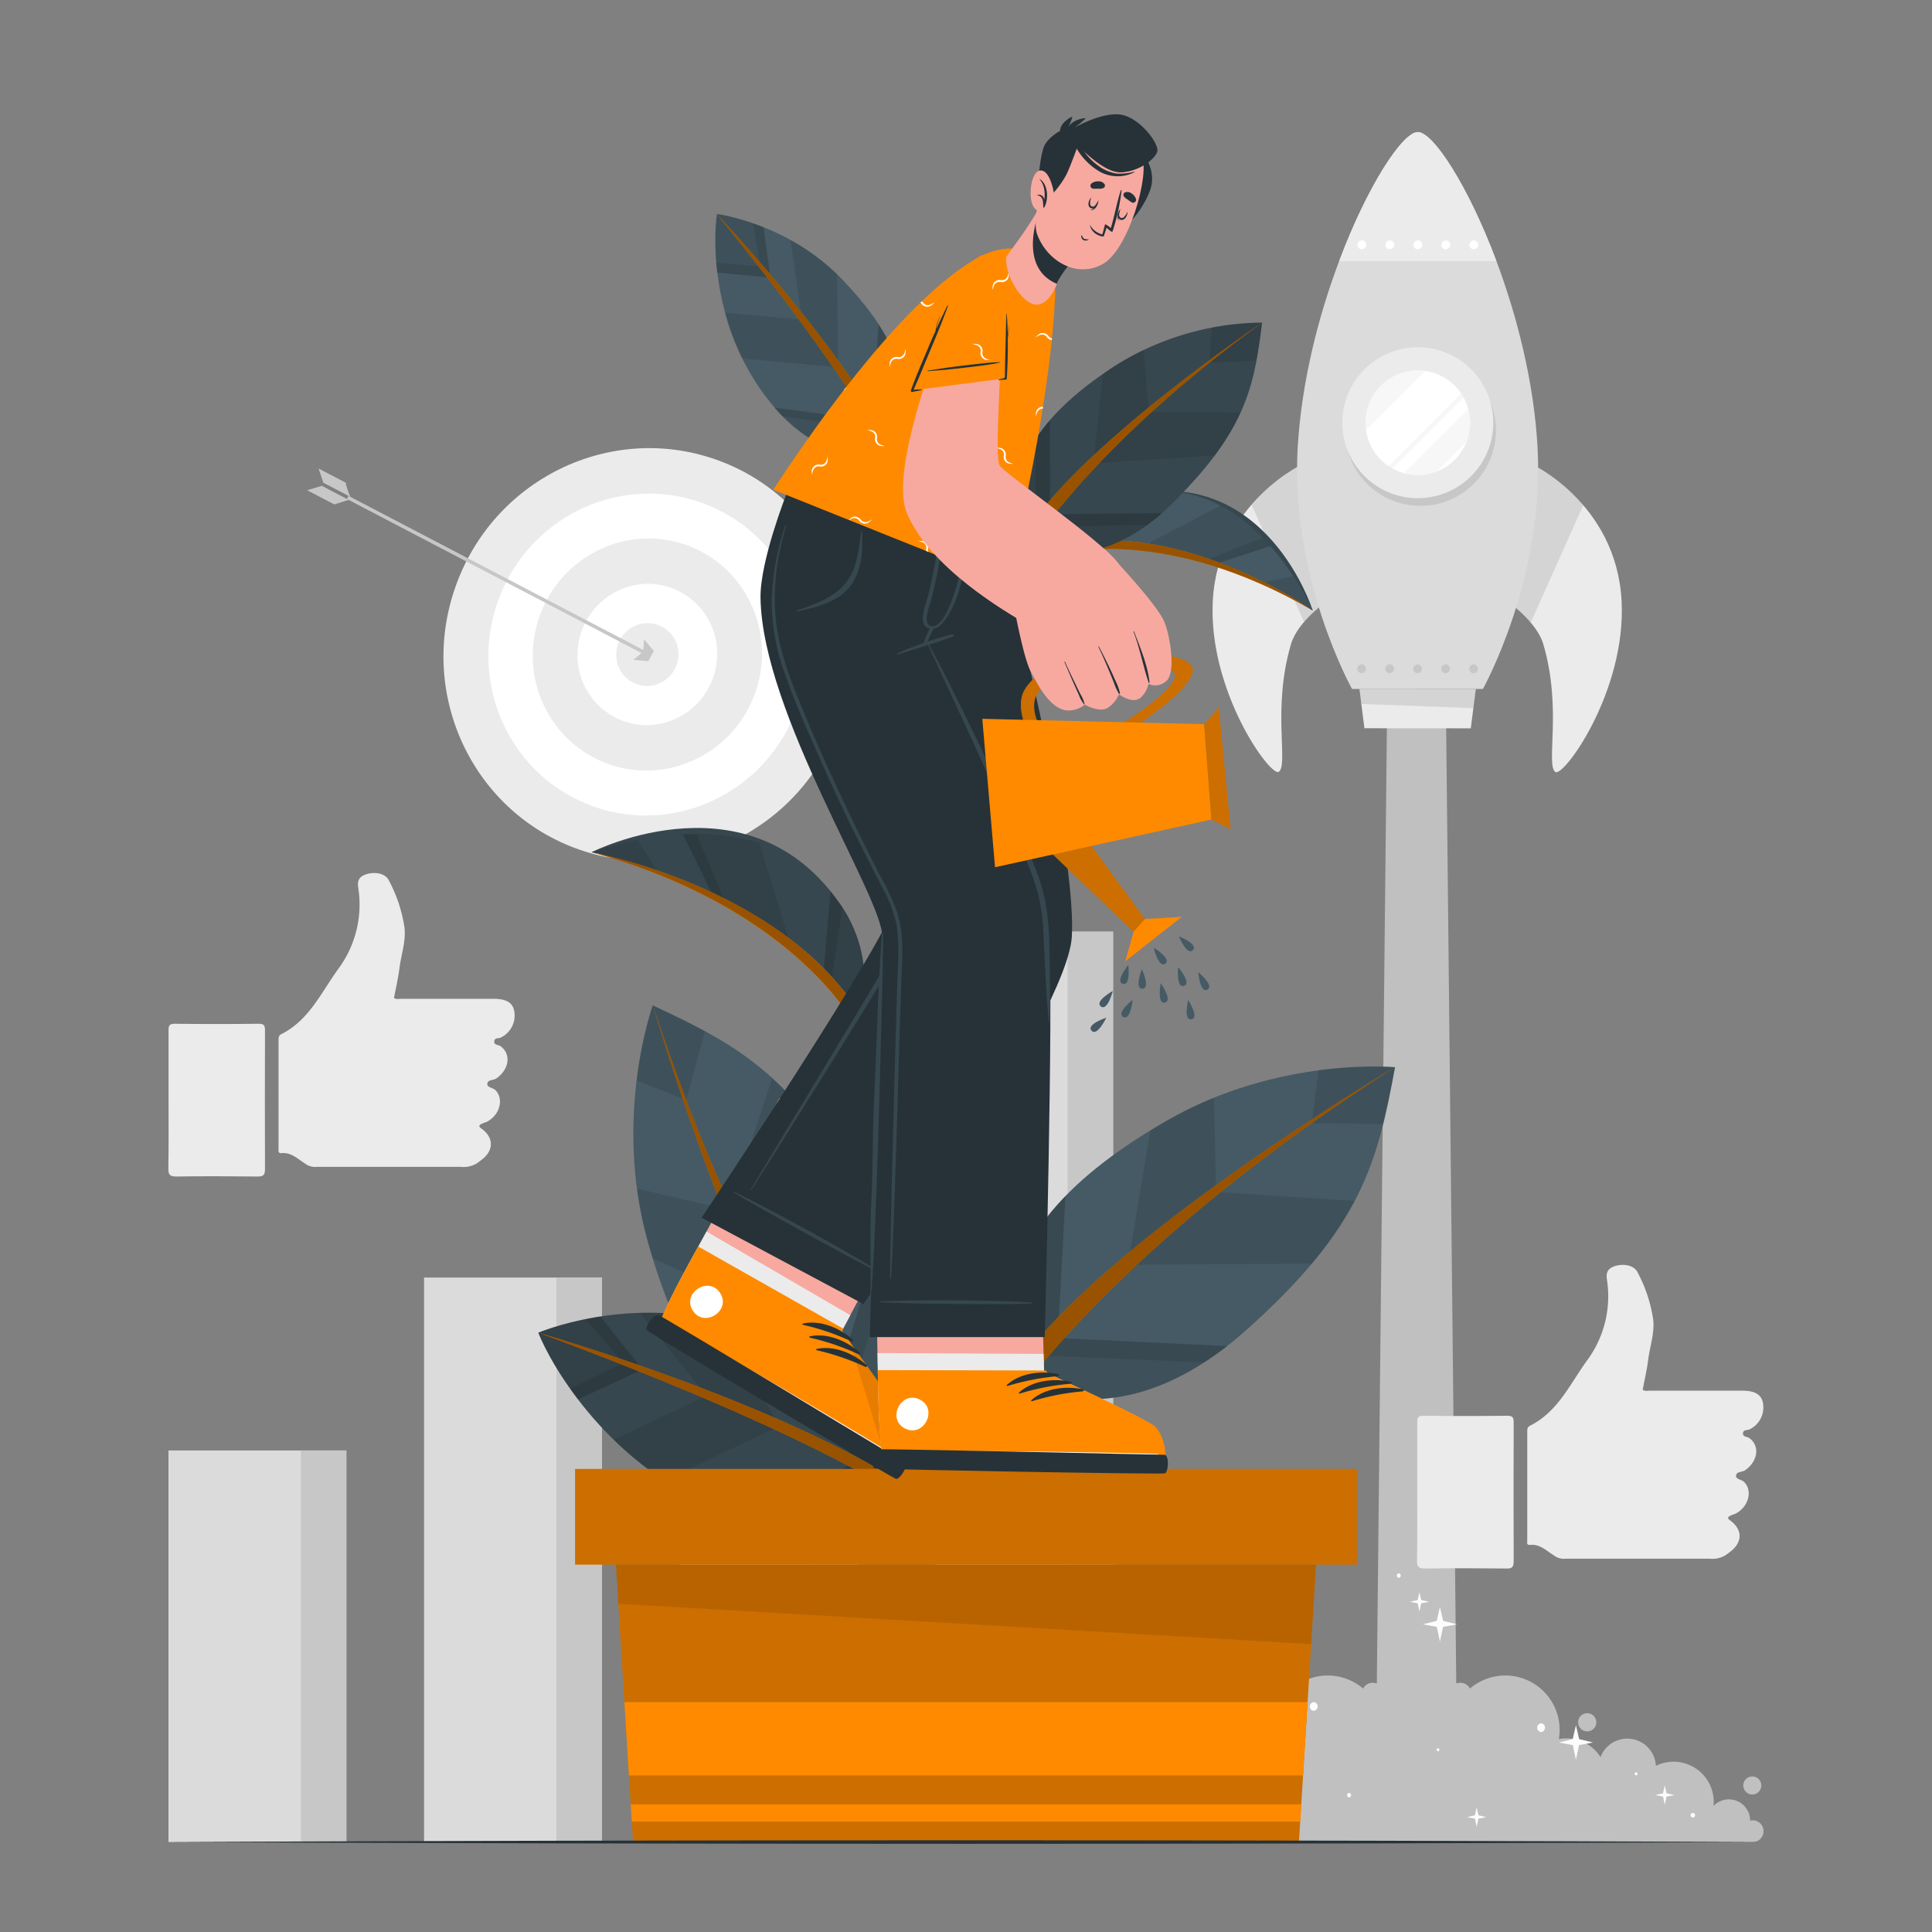 <svg xmlns="http://www.w3.org/2000/svg" viewBox="0 0 500 500"><rect x="0" y="0" width="500" height="500" fill="#808080" stroke="none"/><g id="freepik--background-complete--inject-4"><rect x="43.6" y="375.38" width="46.04" height="101.34" style="fill:#dbdbdb"></rect><rect x="77.86" y="375.38" width="11.78" height="101.34" style="fill:#c7c7c7"></rect><rect x="109.74" y="330.63" width="46.04" height="146.09" style="fill:#dbdbdb"></rect><rect x="144" y="330.63" width="11.78" height="146.09" style="fill:#c7c7c7"></rect><rect x="175.89" y="285.88" width="46.04" height="190.85" style="fill:#dbdbdb"></rect><rect x="210.14" y="285.88" width="11.78" height="190.85" style="fill:#c7c7c7"></rect><rect x="242.03" y="241.12" width="46.04" height="235.6" style="fill:#dbdbdb"></rect><rect x="276.28" y="241.12" width="11.78" height="235.6" style="fill:#c7c7c7"></rect><path d="M304.53,448a4.81,4.81,0,1,1-4.81-4.8A4.81,4.81,0,0,1,304.53,448Z" style="fill:#ebebeb;opacity:0.6"></path><path d="M310.37,438.87a2.34,2.34,0,1,1-2.34-2.34A2.34,2.34,0,0,1,310.37,438.87Z" style="fill:#ebebeb;opacity:0.6"></path><path d="M413.12,445.72a2.35,2.35,0,1,1-2.35-2.34A2.34,2.34,0,0,1,413.12,445.72Z" style="fill:#ebebeb;opacity:0.6"></path><circle cx="453.49" cy="462.08" r="2.34" style="fill:#ebebeb;opacity:0.6"></circle><path d="M456.4,473.93a2.79,2.79,0,0,1-2.79,2.79h-174a2.79,2.79,0,1,1,0-5.58,3,3,0,0,1,.67.08,5.5,5.5,0,0,1,9.43-3.85l.05,0c0-.34-.05-.68-.05-1a10.4,10.4,0,0,1,10.39-10.4,10.18,10.18,0,0,1,4.57,1.07A7.42,7.42,0,0,1,319,454.74a10.36,10.36,0,0,1,8.79-4.85,10,10,0,0,1,2,.19,13.9,13.9,0,0,1-.21-2.43A14.05,14.05,0,0,1,352.77,437a2.79,2.79,0,0,1,2.48-1.51,2.91,2.91,0,0,1,1.07.21l2.61-248.15h15.33l2.62,248.15a2.87,2.87,0,0,1,1.07-.21,2.78,2.78,0,0,1,2.47,1.51,14.06,14.06,0,0,1,23,13.08,10,10,0,0,1,2-.19,10.37,10.37,0,0,1,8.79,4.85A7.41,7.41,0,0,1,428.54,457a10.18,10.18,0,0,1,4.57-1.07,10.4,10.4,0,0,1,10.4,10.4,8.72,8.72,0,0,1-.06,1l.06,0a5.5,5.5,0,0,1,9.43,3.85,2.93,2.93,0,0,1,.67-.08A2.79,2.79,0,0,1,456.4,473.93Z" style="fill:#ebebeb;opacity:0.6"></path><path d="M338.24,119.63c-.6,0-23,10.36-24.37,35.86-1.22,23.46,15,45.72,17.09,44.25,2.56-1.81-1.8-16.42,3.18-33.13,1.77-5.92,9.5-11.18,9.5-11.18Z" style="fill:#ebebeb"></path><path d="M343.64,155.42A35.33,35.33,0,0,0,337.5,161c-3.34-7.45-9.57-21.36-13.59-30.38,6.57-7.6,14-11,14.33-11Z" style="opacity:0.1"></path><path d="M395.35,119.67c.61,0,23,10.39,24.32,35.9,1.19,23.45-15.06,45.7-17.15,44.22-2.55-1.81,1.82-16.41-3.13-33.13-1.76-5.93-9.48-11.2-9.48-11.2Z" style="fill:#ebebeb"></path><path d="M409.75,130.74c-4.06,9.08-10.3,23-13.6,30.38a35.46,35.46,0,0,0-6.24-5.66l5.44-35.79C395.7,119.67,403.17,123.07,409.75,130.74Z" style="opacity:0.1"></path><path d="M383.77,178.31l-33.86,0s-16-28.53-14.07-62.53c1-17,5.39-34.07,10.73-48.21C353.92,48,363,34.17,366.94,34.17s13,13.87,20.34,33.41c5.3,14.15,9.71,31.25,10.64,48.22C399.76,149.81,383.77,178.31,383.77,178.31Z" style="fill:#dbdbdb"></path><path d="M387.15,111.4a19.53,19.53,0,1,1-19.51-19.54A19.53,19.53,0,0,1,387.15,111.4Z" style="fill:#c7c7c7"></path><path d="M386.46,109.41a19.53,19.53,0,1,1-19.52-19.54A19.52,19.52,0,0,1,386.46,109.41Z" style="fill:#ebebeb"></path><path d="M380.47,109.4a13.54,13.54,0,1,1-13.54-13.54A13.54,13.54,0,0,1,380.47,109.4Z" style="fill:#fff"></path><path d="M380.48,109.4a13.51,13.51,0,0,1-.92,4.9L371.84,122a13.47,13.47,0,0,1-8.53.42L380,105.77A13.6,13.6,0,0,1,380.48,109.4Z" style="fill:#ebebeb;opacity:0.4"></path><path d="M368.92,96l-15.38,15.39a13.13,13.13,0,0,1-.15-2,13.54,13.54,0,0,1,13.54-13.54A14.45,14.45,0,0,1,368.92,96Z" style="fill:#ebebeb;opacity:0.4"></path><path d="M378.78,102.84l-18.4,18.4a11.06,11.06,0,0,1-1-.63l18.8-18.81A12.05,12.05,0,0,1,378.78,102.84Z" style="fill:#ebebeb;opacity:0.4"></path><path d="M387.28,67.58l-40.71,0C353.92,48,363,34.17,366.94,34.17S379.94,48,387.28,67.58Z" style="fill:#ebebeb"></path><path d="M353.58,63.35a1.14,1.14,0,1,1-1.14-1.14A1.14,1.14,0,0,1,353.58,63.35Z" style="fill:#fff"></path><path d="M360.82,63.36a1.14,1.14,0,1,1-1.14-1.14A1.14,1.14,0,0,1,360.82,63.36Z" style="fill:#fff"></path><path d="M368.06,63.36a1.14,1.14,0,0,1-1.14,1.14,1.12,1.12,0,0,1-1.13-1.14,1.14,1.14,0,0,1,1.14-1.14A1.12,1.12,0,0,1,368.06,63.36Z" style="fill:#fff"></path><path d="M375.31,63.37a1.14,1.14,0,1,1-1.14-1.14A1.15,1.15,0,0,1,375.31,63.37Z" style="fill:#fff"></path><path d="M382.55,63.37a1.14,1.14,0,1,1-1.14-1.14A1.14,1.14,0,0,1,382.55,63.37Z" style="fill:#fff"></path><path d="M353.54,173.08a1.15,1.15,0,0,1-1.15,1.14,1.14,1.14,0,1,1,1.15-1.14Z" style="fill:#c7c7c7"></path><path d="M360.78,173.08a1.14,1.14,0,1,1-1.14-1.14A1.14,1.14,0,0,1,360.78,173.08Z" style="fill:#c7c7c7"></path><path d="M368,173.09a1.14,1.14,0,1,1-1.14-1.14A1.14,1.14,0,0,1,368,173.09Z" style="fill:#c7c7c7"></path><path d="M375.26,173.09a1.14,1.14,0,1,1-1.14-1.14A1.14,1.14,0,0,1,375.26,173.09Z" style="fill:#c7c7c7"></path><path d="M382.5,173.1a1.14,1.14,0,1,1-1.14-1.14A1.14,1.14,0,0,1,382.5,173.1Z" style="fill:#c7c7c7"></path><polygon points="380.64 188.49 353.11 188.47 351.82 178.29 381.94 178.31 380.64 188.49" style="fill:#ebebeb"></polygon><polygon points="381.94 178.31 381.3 183.27 352.31 182.18 351.82 178.29 381.94 178.31" style="opacity:0.1"></polygon><polygon points="412.28 450.96 408.66 451.63 407.85 455.44 407.04 451.63 403.42 450.96 407.02 450.08 407.85 446.47 408.67 450.08 412.28 450.96" style="fill:#fcfcfc"></polygon><polygon points="377.08 420.37 373.46 421.04 372.65 424.85 371.84 421.04 368.22 420.37 371.83 419.48 372.65 415.88 373.48 419.48 377.08 420.37" style="fill:#fcfcfc"></polygon><polygon points="324.49 458.22 322.46 458.6 322.01 460.73 321.56 458.6 319.54 458.22 321.55 457.73 322.01 455.72 322.47 457.73 324.49 458.22" style="fill:#fcfcfc"></polygon><polygon points="433.32 464.58 431.3 464.96 430.84 467.09 430.39 464.96 428.37 464.58 430.38 464.09 430.84 462.08 431.3 464.09 433.32 464.58" style="fill:#fcfcfc"></polygon><polygon points="296.65 472.06 294.63 472.43 294.18 474.56 293.73 472.43 291.7 472.06 293.72 471.56 294.18 469.55 294.64 471.56 296.65 472.06" style="fill:#fcfcfc"></polygon><polygon points="384.63 470.28 382.61 470.66 382.16 472.79 381.71 470.66 379.69 470.28 381.7 469.79 382.16 467.77 382.62 469.79 384.63 470.28" style="fill:#fcfcfc"></polygon><polygon points="369.83 414.57 367.8 414.94 367.35 417.07 366.9 414.94 364.88 414.57 366.89 414.07 367.35 412.06 367.81 414.07 369.83 414.57" style="fill:#fcfcfc"></polygon><path d="M438.1,469.19a.59.59,0,0,0,0,1.18A.59.59,0,0,0,438.1,469.19Z" style="fill:#fcfcfc"></path><path d="M362,407.17a.59.59,0,0,0,0,1.17A.59.59,0,0,0,362,407.17Z" style="fill:#fcfcfc"></path><path d="M312,472.06a.59.59,0,0,0,0,1.17A.59.59,0,0,0,312,472.06Z" style="fill:#fcfcfc"></path><path d="M349.14,464a.59.59,0,0,0,0,1.17A.59.59,0,0,0,349.14,464Z" style="fill:#fcfcfc"></path><path d="M423.42,458.65a.42.42,0,0,0,0,.83A.42.42,0,0,0,423.42,458.65Z" style="fill:#fcfcfc"></path><path d="M372.16,452.43a.42.42,0,0,0,0,.83A.42.42,0,0,0,372.16,452.43Z" style="fill:#fcfcfc"></path><path d="M334.65,444.33a.42.42,0,0,0,0,.83A.42.42,0,0,0,334.65,444.33Z" style="fill:#fcfcfc"></path><path d="M398.83,446a1.13,1.13,0,0,0,0,2.25A1.13,1.13,0,0,0,398.83,446Z" style="fill:#fcfcfc"></path><path d="M340,440.51a1.13,1.13,0,0,0,0,2.25A1.13,1.13,0,0,0,340,440.51Z" style="fill:#fcfcfc"></path><ellipse cx="167.54" cy="169.39" rx="53.48" ry="52.66" transform="translate(-47.5 271.97) rotate(-70.82)" style="fill:#ebebeb"></ellipse><ellipse cx="167.54" cy="169.39" rx="41.72" ry="41.08" transform="translate(-47.5 271.95) rotate(-70.81)" style="fill:#fff"></ellipse><ellipse cx="167.54" cy="169.39" rx="30.08" ry="29.62" transform="translate(-47.49 271.98) rotate(-70.82)" style="fill:#ebebeb"></ellipse><path d="M185.6,169.09a18.4,18.4,0,0,1-17.95,18.58,18,18,0,0,1-18.18-18,18.4,18.4,0,0,1,17.95-18.58A18,18,0,0,1,185.6,169.09Z" style="fill:#fff"></path><path d="M175.58,169.26a8.2,8.2,0,0,1-8,8.27,8,8,0,0,1-8.09-8,8.19,8.19,0,0,1,8-8.27A8,8,0,0,1,175.58,169.26Z" style="fill:#ebebeb"></path><rect x="128.2" y="105.32" width="0.91" height="87.27" transform="translate(-62.95 193.96) rotate(-62.4)" style="fill:#c7c7c7"></rect><polygon points="86.52 130.55 86.72 130.47 90.26 129.38 83.28 125.73 79.5 126.88 86.52 130.55" style="fill:#c7c7c7"></polygon><path d="M82.44,121.25l1.25,3.68,7,3.65a16.85,16.85,0,0,1-1.23-3.67Z" style="fill:#c7c7c7"></path><polygon points="169.22 168.49 167.77 171.11 163.89 170.78 166.44 168.69 166.69 165.42 169.22 168.49" style="fill:#c7c7c7"></polygon><path d="M402,402.44c-1.86-1.16-3.47-2.86-6-2.62-1,.09-.75-.69-.75-1.21q0-14,0-28.05c0-.68,0-1.24.78-1.62,7.14-3.6,10.24-10.68,14.62-16.74A28,28,0,0,0,415.85,331c-.3-2.1.68-3,2.58-3.47,2.28-.52,4.55.11,5.33,1.68a37.43,37.43,0,0,1,4.08,12.25c.41,3.55-.86,7-1.3,10.51-.33,2.57-.93,5.1-1.41,7.7.62.46,1.35.22,2,.23h23.7c3.33,0,5,1,5.42,3.17a6.31,6.31,0,0,1-3.44,6.84c-.59.3-1.65,0-1.73,1s1,.84,1.58,1.22c2.86,2,2.33,6-1,8.35-.8.56-2.34.3-2.38,1.47,0,.93,1.43.92,2.08,1.57,2.31,2.28,1.16,6.54-2.29,8.26a10.54,10.54,0,0,0-1.39.54c-.39.26-.77.56,0,1.1,3.42,2.44,3.34,5.84-.1,8.32-.34.25-.68.5-1,.74a6.63,6.63,0,0,1-4.16.91q-18.59,0-37.16,0A4.4,4.4,0,0,1,402,402.44Z" style="fill:#ebebeb;fill-rule:evenodd"></path><path d="M366.78,386c0-5.94,0-11.88,0-17.82,0-1.21.11-1.8,1.59-1.78q10.88.12,21.74,0c1.42,0,1.64.48,1.63,1.74q-.06,17.93,0,35.87c0,1.52-.41,2-1.93,1.92-7-.08-14.06-.1-21.09,0-1.74,0-2-.59-2-2.12C366.83,397.84,366.78,391.9,366.78,386Z" style="fill:#ebebeb;fill-rule:evenodd"></path><path d="M78.84,301.05c-1.86-1.16-3.47-2.86-6-2.62-.95.09-.74-.7-.75-1.22q0-14,0-28c0-.68,0-1.23.78-1.61C80,264,83.13,256.86,87.51,250.81a28,28,0,0,0,5.18-21.22c-.3-2.1.68-3,2.58-3.47,2.28-.53,4.55.11,5.33,1.67a37.56,37.56,0,0,1,4.08,12.26c.41,3.55-.86,7-1.3,10.51-.33,2.56-.92,5.1-1.41,7.7.62.46,1.35.22,2,.23h23.69c3.33,0,5,.95,5.42,3.16a6.32,6.32,0,0,1-3.44,6.85c-.59.3-1.65,0-1.73,1s1,.84,1.58,1.22c2.86,2,2.33,6-1,8.35-.8.56-2.34.3-2.38,1.47,0,.93,1.43.92,2.08,1.57,2.31,2.28,1.16,6.54-2.29,8.26a10.54,10.54,0,0,0-1.39.54c-.39.26-.77.56,0,1.09,3.42,2.45,3.35,5.85-.1,8.33l-1,.74a6.63,6.63,0,0,1-4.16.91q-18.58,0-37.16,0A4.41,4.41,0,0,1,78.84,301.05Z" style="fill:#ebebeb;fill-rule:evenodd"></path><path d="M43.62,284.56c0-5.94,0-11.88,0-17.82,0-1.21.11-1.8,1.59-1.79q10.88.14,21.74,0c1.42,0,1.64.47,1.63,1.74q-.06,17.93,0,35.86c0,1.52-.41,1.95-1.93,1.93-7-.08-14.06-.1-21.08,0-1.75,0-2-.58-2-2.11C43.67,296.45,43.62,290.51,43.62,284.56Z" style="fill:#ebebeb;fill-rule:evenodd"></path></g><g id="freepik--Plant--inject-4"><path d="M242.75,396.65a1.07,1.07,0,0,1-.25,0,1,1,0,0,1-.72-1.23c7-26.35,6.68-54.3,6.4-81.33-.08-8.17-.17-16.63-.05-24.91.09-6.48.3-13.07.52-19.44.33-9.95.67-20.25.53-30.36-.56-38.81-9.56-77.74-18.28-115.39l-1.8-7.83a1,1,0,0,1,.75-1.2,1,1,0,0,1,1.2.75l1.8,7.83c8.74,37.75,17.77,76.79,18.33,115.81.14,10.16-.2,20.48-.53,30.46-.22,6.36-.43,12.93-.52,19.4-.12,8.26,0,16.7.05,24.86.28,27.16.57,55.25-6.46,81.86A1,1,0,0,1,242.75,396.65Z" style="fill:#455a64"></path><path d="M249.14,216a1,1,0,0,1-.34-.06,1,1,0,0,1-.6-1.28c3.43-9.52,4.48-20.57,5.49-31.25,1.46-15.4,3-31.32,11.51-43.77a1,1,0,0,1,1.65,1.13c-8.25,12-9.73,27.68-11.17,42.83-1,10.81-2.08,22-5.6,31.74A1,1,0,0,1,249.14,216Z" style="fill:#455a64"></path><path d="M246.5,378.25a1,1,0,0,1-.56-.17,1,1,0,0,1-.26-1.39c3.57-5.22,11.54-14.42,18.14-20.92a1,1,0,0,1,1.4,1.42c-6.52,6.43-14.38,15.49-17.89,20.63A1,1,0,0,1,246.5,378.25Z" style="fill:#455a64"></path><path d="M248.46,357.48a1,1,0,0,1-1-.86,327.35,327.35,0,0,0-28.34-94.17,1,1,0,0,1,.47-1.33,1,1,0,0,1,1.34.46,329.66,329.66,0,0,1,28.51,94.76,1,1,0,0,1-.85,1.13Z" style="fill:#455a64"></path><path d="M263.43,357.3s25.19,17,58.81-12.82c30.35-26.94,34.26-43.87,38.8-68.29,0,0-30.07-2.81-58.91,13.74-25.9,14.86-36.73,29.07-40.64,43.78C257.53,348.63,263.43,357.3,263.43,357.3Z" style="fill:#455a64"></path><g style="opacity:0.1"><path d="M275.74,309.53c-7.8,8-12.07,16-14.24,24.18-4,14.93,1.94,23.59,1.94,23.59s22.87,15.46,54.15-8.94l-43.83-2.07Z"></path><path d="M314.16,284.09a96.75,96.75,0,0,0-12,5.84q-2.31,1.32-4.44,2.64l-5.82,34.76,47.66-.31a91.84,91.84,0,0,0,11.07-16.21l-35.89-2.34Z"></path><path d="M341.21,277l-1.69,13.66,18.44.25c1.18-4.68,2.11-9.53,3.08-14.73A97.39,97.39,0,0,0,341.21,277Z"></path></g><path d="M275.74,309.53a65.18,65.18,0,0,0-6.07,7.17l-1.84,34.05,43.82,1.84c1.94-1.25,3.92-2.65,5.94-4.23l-43.83-2.07Z" style="opacity:0.1"></path><path d="M265.42,358.41S293,319.56,361,276.19c0,0-76.64,45.21-98.8,78.78l1.19,2.33Z" style="fill:#FF8A00"></path><path d="M265.42,358.41S293,319.56,361,276.19c0,0-76.64,45.21-98.8,78.78l1.19,2.33Z" style="opacity:0.4"></path><path d="M223,375s22.8-20.12,2.33-60.14c-18.48-36.13-33.89-44.16-56.4-54.67,0,0-10.25,28.41-1.46,60.48,7.9,28.79,18.95,42.83,32.21,50.3C213.15,378.58,223,375,223,375Z" style="fill:#455a64"></path><g style="opacity:0.1"><path d="M179.86,351.15c5.83,9.56,12.5,15.7,19.85,19.85,13.45,7.58,23.32,4,23.32,4s20.7-18.28,4.91-54.66l-13,41.91Z"></path><path d="M164.85,307.59a97.34,97.34,0,0,0,2.65,13.11c.47,1.71.94,3.36,1.44,5L201.13,340l11.64-46.23A91.49,91.49,0,0,0,199.85,279L188.6,313.16Z"></path><path d="M164.77,279.62l12.81,5.06,4.86-17.79c-4.23-2.31-8.7-4.43-13.49-6.67A98,98,0,0,0,164.77,279.62Z"></path></g><path d="M179.86,351.15a63.7,63.7,0,0,0,5.43,7.68l32.5,10.31,12.76-42c-.73-2.2-1.59-4.47-2.61-6.81l-13,41.91Z" style="opacity:0.1"></path><path d="M224.6,373.38S193.9,337,169,260.22c0,0,24.58,85.52,51.53,115.38L223,375Z" style="fill:#FF8A00"></path><path d="M224.6,373.38S193.9,337,169,260.22c0,0,24.58,85.52,51.53,115.38L223,375Z" style="opacity:0.4"></path><path d="M231.75,384.46s-13.41,18-43.7,6.87S142.48,353,139.31,344.9c0,0,22.73-9.68,48.1-2.55S229.36,360.44,231.75,384.46Z" style="fill:#37474f"></path><g style="opacity:0.1"><path d="M206.29,349.32c1.58.78,3.12,1.62,4.58,2.49,11.9,7.1,19.35,17.15,20.89,32.65,0,0-11.68,15.66-37.85,8.72-1.28-.33-2.58-.71-3.91-1.17l31.2-13.28Z"></path><path d="M165.58,339.77a73.23,73.23,0,0,1,19.78,2.06L201.82,369l-29.91,14.14a87.68,87.68,0,0,1-13.06-10.54l24-11.39Z"></path><path d="M139.31,344.9a68.94,68.94,0,0,1,12.29-3.54c1.17-.23,2.45-.46,3.79-.66l10.85,13.7-16.65,7.76c-.72-.93-1.39-1.85-2-2.77A74.43,74.43,0,0,1,139.31,344.9Z"></path></g><g style="opacity:0.1"><path d="M206.29,349.32c1.58.78,3.12,1.62,4.58,2.49l14.37,28.48-31.33,12.89c-1.28-.33-2.58-.71-3.91-1.17l31.2-13.28Z"></path><path d="M151.6,341.36c1.17-.23,2.45-.46,3.79-.66l10.85,13.7-16.65,7.76c-.72-.93-1.39-1.85-2-2.77l13.74-6.57Z"></path></g><path d="M230.61,385.75s-22.34-15.29-91.3-40.85c0,0,56.74,16.17,92.22,37.72l.22,1.84Z" style="fill:#FF8A00"></path><path d="M230.61,385.75s-22.34-15.29-91.3-40.85c0,0,56.74,16.17,92.22,37.72l.22,1.84Z" style="opacity:0.4"></path><path d="M274.88,141s33.28-7.81,64.85,17c0,0-11.82-37.83-47.45-29.92C282.86,130.15,274.88,141,274.88,141Z" style="fill:#37474f"></path><path d="M274.88,141s25.11-8.09,64.85,17c0,0-12.83-29.15-36.21-30.77C281.85,125.72,274.88,141,274.88,141Z" style="fill:#455a64"></path><g style="opacity:0.1"><path d="M315.89,130.83l-18.84,9.84a94.94,94.94,0,0,1,18.37,5h0l13.34-4.38A46.84,46.84,0,0,0,315.89,130.83Z"></path><path d="M326.93,150.74c4.08,2,8.35,4.43,12.8,7.24a66.54,66.54,0,0,0-5-8.87Z"></path><path d="M274.89,141s4.27-1.39,12.1-1.23l10.77-12.53C280.6,128.46,274.89,141,274.89,141Z"></path></g><g style="opacity:0.1"><path d="M293.52,127.79l-9,12c.78,0,1.6,0,2.48,0h0l10.77-12.53A33.68,33.68,0,0,0,293.52,127.79Z"></path><path d="M312.75,144.7l2.67,1h0l13.34-4.38c-.64-.72-1.31-1.44-2-2.14Z"></path></g><path d="M339.73,158s-33.24-23.67-64.85-17l.46,2.21S302,136,339.73,158Z" style="fill:#FF8A00"></path><path d="M274.89,141l.45,2.2S302,136,339.73,158C339.73,158,306.49,134.32,274.89,141Z" style="opacity:0.4"></path><path d="M265.43,140.74S282.69,151,303.69,130c19-18.93,20.89-30.24,22.94-46.51a72.65,72.65,0,0,0-38.3,11.34c-16.5,10.79-23.09,20.58-25.09,30.43S265.43,140.74,265.43,140.74Z" style="fill:#37474f"></path><g style="opacity:0.1"><path d="M271.69,108.78a35.62,35.62,0,0,0-8.45,16.49c-2,10,2.19,15.47,2.19,15.47s15.68,9.31,35.35-8l-29,.34Z"></path><path d="M296,90.52a64.93,64.93,0,0,0-7.71,4.32c-1,.64-1.92,1.27-2.82,1.91L283,119.88l31.4-2a59.94,59.94,0,0,0,6.67-11.1l-23.74-.16Z"></path><path d="M313.58,84.81,313,93.88l12.16-.55c.6-3.13,1-6.37,1.47-9.83A64.59,64.59,0,0,0,313.58,84.81Z"></path></g><path d="M271.69,108.78a41.62,41.62,0,0,0-3.72,5l.1,22.51,28.95-.48c1.24-.9,2.49-1.9,3.76-3l-29,.34Z" style="opacity:0.1"></path><path d="M266.78,141.39s16.68-26.67,59.85-57.89c0,0-48.77,32.77-62.08,55.75l.88,1.49Z" style="fill:#FF8A00"></path><path d="M266.78,141.39s16.68-26.67,59.85-57.89c0,0-48.77,32.77-62.08,55.75l.88,1.49Z" style="opacity:0.4"></path><path d="M230.45,116.57s-15.63,6.56-31-12.3-14.92-42.41-13.88-48.89c0,0,18.5,2.42,32.26,16.8S238.11,100,230.45,116.57Z" style="fill:#455a64"></path><g style="opacity:0.1"><path d="M227.38,84c.73,1.12,1.41,2.25,2,3.38,5,9.19,6,18.58,1,29.25,0,0-13.6,5.7-27.95-8.85-.71-.71-1.41-1.46-2.09-2.27l25.38,3.34Z"></path><path d="M204.58,62.12a55.37,55.37,0,0,1,12.06,8.94l.27,24L192,92.77a65.3,65.3,0,0,1-4.45-11.87l20,1.82Z"></path><path d="M185.52,55.38a51.68,51.68,0,0,1,9.35,2.42c.85.3,1.77.63,2.72,1l1.8,13.07-13.8-1.34c-.12-.88-.2-1.74-.27-2.59A56.18,56.18,0,0,1,185.52,55.38Z"></path></g><g style="opacity:0.1"><path d="M227.38,84c.73,1.12,1.41,2.25,2,3.38l-1.58,24-25.32-3.63c-.71-.71-1.41-1.46-2.09-2.27l25.38,3.34Z"></path><path d="M194.87,57.8c.85.3,1.77.63,2.72,1l1.8,13.07-13.8-1.34c-.12-.88-.2-1.74-.27-2.59l11.45,1Z"></path></g><path d="M229.21,117s-8.66-18.51-43.69-61.59c0,0,30.69,32.29,45.49,59.91l-.56,1.28Z" style="fill:#FF8A00"></path><path d="M229.21,117s-8.66-18.51-43.69-61.59c0,0,30.69,32.29,45.49,59.91l-.56,1.28Z" style="opacity:0.4"></path><path d="M222.36,262s-21.31-35.21-69.25-41.45c0,0,42.49-21.7,65.7,15.6C225,246,222.36,262,222.36,262Z" style="fill:#37474f"></path><path d="M222.36,262s-14.19-28.41-69.25-41.45c0,0,35.88-13.52,57,5.23C229.61,243.17,222.36,262,222.36,262Z" style="fill:#37474f"></path><g style="opacity:0.1"><path d="M196.54,218.2,204,242.7a115,115,0,0,0-19.77-11.59h0l-7.47-15.16A56.62,56.62,0,0,1,196.54,218.2Z"></path><path d="M170.12,225.48a176.72,176.72,0,0,0-17-4.91A80.06,80.06,0,0,1,165,217.4Z"></path><path d="M222.36,262s-2.42-4.85-9.14-11.44l1.7-19.83C228.3,246.56,222.36,262,222.36,262Z"></path></g><g style="opacity:0.1"><path d="M218,234.88l-2.68,17.83c-.64-.69-1.34-1.39-2.1-2.12h0l1.7-19.83A41.65,41.65,0,0,1,218,234.88Z"></path><path d="M187.26,232.59c-1-.5-2-1-3.08-1.48h0l-7.47-15.16c1.16-.05,2.34-.09,3.54-.08Z"></path></g><path d="M153.11,220.57s48.35,8.65,69.25,41.45l-2.29,1.47S203.83,234.54,153.11,220.57Z" style="fill:#FF8A00"></path><path d="M222.36,262l-2.28,1.47s-16.24-29-67-42.92C153.1,220.57,201.46,229.23,222.36,262Z" style="opacity:0.4"></path><rect x="148.83" y="380.16" width="202.34" height="24.76" style="fill:#FF8A00"></rect><rect x="148.83" y="380.16" width="202.34" height="24.76" style="opacity:0.2"></rect><polygon points="336.16 476.72 163.84 476.72 159.4 404.92 340.6 404.92 336.16 476.72" style="fill:#FF8A00"></polygon><polygon points="336.16 476.72 163.84 476.72 159.4 404.92 340.6 404.92 336.16 476.72" style="opacity:0.2"></polygon><polygon points="339.33 425.49 160.03 415.04 159.4 404.92 340.6 404.92 339.33 425.49" style="opacity:0.1"></polygon><polygon points="338.4 440.51 337.23 459.48 162.77 459.48 161.6 440.51 338.4 440.51" style="fill:#FF8A00"></polygon><polygon points="336.76 466.96 336.49 471.43 163.51 471.43 163.24 466.96 336.76 466.96" style="fill:#FF8A00"></polygon></g><g id="freepik--Character--inject-4"><path d="M201.73,284.21l-21,38.37c-4.05,7.31-7.47,13.8-8.93,17.32a.08.08,0,0,0,0,.05,5.77,5.77,0,0,0-.71,2.56.15.15,0,0,0,0,.07c1.36,2.68,58.86,36.75,61.26,37.26s4.06-6.3,2.88-9.4-17.36-26-17.36-26l20.6-38.53Z" style="fill:#f7a9a0"></path><path d="M182.85,318.72l-2.11,3.86c-4.05,7.31-7.47,13.8-8.93,17.32a.08.08,0,0,0,0,.05,11.46,11.46,0,0,0-.71,2.56.15.15,0,0,0,0,.07c1.36,2.68,58.86,36.75,61.26,37.26s4.06-6.3,2.88-9.4-17.36-26-17.36-26l2.18-4.07Z" style="fill:#ebebeb"></path><path d="M232.18,380.11c-2.41-.51-59.93-34.52-61.3-37.2-.54-1,3.93-9.69,9.63-20l.18-.32,37.53,21.25-.35.61s17.08,23.37,18.27,26.48S234.58,380.63,232.18,380.11Z" style="fill:#FF8A00"></path><path d="M232.18,380.11a18.89,18.89,0,0,1-2.57-1.25l-9.68-31.59c4.57,6.31,15.28,21.21,16.21,23.65C237.32,374,234.58,380.63,232.18,380.11Z" style="opacity:0.1"></path><path d="M232.85,377.5c-9.56-6-48.66-29.16-58.56-34.33-.09,0-.12,0,0,.06,9.34,6.12,48.63,29,58.5,34.43C233,377.77,233.05,377.62,232.85,377.5Z" style="fill:#fff"></path><path d="M220.71,346.68c-3.39-3-8.41-5.14-12.93-4.14-.17,0-.12.28,0,.32a61.85,61.85,0,0,1,12.6,4.3A.29.29,0,0,0,220.71,346.68Z" style="fill:#263238"></path><path d="M222.49,350c-3.4-3-8.41-5.14-12.94-4.14-.17,0-.11.28,0,.32a62.52,62.52,0,0,1,12.61,4.29A.28.28,0,0,0,222.49,350Z" style="fill:#263238"></path><path d="M224.26,353.26c-3.4-3-8.41-5.14-12.93-4.15-.18,0-.12.29,0,.32a62.67,62.67,0,0,1,12.6,4.3A.28.28,0,0,0,224.26,353.26Z" style="fill:#263238"></path><path d="M234.28,378.57c.79,1-1.48,4.33-2.38,4.17s-63.46-37.52-64.39-38.39,1.73-4.46,3.08-3.93S234.28,378.57,234.28,378.57Z" style="fill:#263238"></path><path d="M186.38,334.64c-2.94-4.55-10,0-7.07,4.56S189.32,339.2,186.38,334.64Z" style="fill:#fff"></path><path d="M181.58,315.14l41.88,22.36s52.87-75.34,53.93-95.13c1.46-27.34-21.88-114.13-21.88-114.13L218.27,128s15.14,89.25,13.91,104.48C231.54,240.44,181.58,315.14,181.58,315.14Z" style="fill:#263238"></path><path d="M227.12,328.85c-2.16-1.56-22-13.06-37.13-20.41-.1-.05-.17.1-.07.16,4.58,3,34.21,19.26,37.09,20.41C227.1,329.05,227.22,328.92,227.12,328.85Z" style="fill:#37474f"></path><path d="M237.35,213.4c-1.73-13.06-3.63-26.1-5.8-39.1s-4.48-26.1-7.21-39.05c-.33-1.58-.68-3.16-1-4.73a.19.19,0,0,0-.38.07c2.3,12.85,4.65,25.69,6.77,38.57s4.08,25.78,5.84,38.71c.44,3.2.87,6.41,1.28,9.61a85.73,85.73,0,0,1,1,10,25.44,25.44,0,0,1-1.6,9.34,53.25,53.25,0,0,1-4.29,8.41c-6.73,11.39-36.9,61.19-37.68,62.64,0,.1.08.19.14.1,7.24-11.23,29.7-47.11,36.53-58.69,3.08-5.22,6.61-10.51,7.62-16.61C239.53,226.31,238.18,219.69,237.35,213.4Z" style="fill:#37474f"></path><path d="M226.31,310.83s.87,43.7.87,43.73c.13,8.36.38,15.69.87,19.46a.13.13,0,0,0,0,.06,5.79,5.79,0,0,0,.66,2.58s0,0,0,0c2.52,1.65,69.34,2.61,71.68,1.85s.39-7.48-2.18-9.59-28-13.91-28-13.91L269,311.38Z" style="fill:#f7a9a0"></path><path d="M227.1,350.17s.08,4.36.08,4.39c.13,8.36.38,15.69.87,19.46a.13.13,0,0,0,0,.06,11,11,0,0,0,.66,2.58s0,0,0,0c2.52,1.65,69.34,2.61,71.68,1.85s.39-7.48-2.18-9.59-28-13.91-28-13.91l-.14-4.62Z" style="fill:#ebebeb"></path><path d="M300.42,378.89c-2.34.75-69.16-.14-71.68-1.79-1-.61-1.4-10.36-1.59-22.15v-.37l43.49.1.56.73s25,11.52,27.54,13.62S302.77,378.14,300.42,378.89Z" style="fill:#FF8A00"></path><path d="M299.7,376.28c-11.26-.42-56.71-1.08-67.87-.65-.1,0-.1.07,0,.07,11.16.67,56.61,1,67.88.77C299.94,376.47,299.94,376.29,299.7,376.28Z" style="fill:#fff"></path><path d="M273.85,355.59c-4.42-.89-9.85-.28-13.28,2.83-.13.12,0,.31.19.27a62.31,62.31,0,0,1,13.07-2.54A.28.28,0,0,0,273.85,355.59Z" style="fill:#263238"></path><path d="M277,357.56c-4.42-.89-9.85-.28-13.28,2.83-.13.12.05.31.19.27A62.43,62.43,0,0,1,277,358.12.28.28,0,0,0,277,357.56Z" style="fill:#263238"></path><path d="M280.2,359.53c-4.42-.89-9.85-.28-13.28,2.84-.14.12,0,.3.18.26a62.43,62.43,0,0,1,13.07-2.54A.28.28,0,0,0,280.2,359.53Z" style="fill:#263238"></path><path d="M301.48,376.5c1.19.48.87,4.49,0,4.8s-73.72-1-75-1.27-.71-4.74.73-4.94S301.48,376.5,301.48,376.5Z" style="fill:#263238"></path><path d="M238.08,362.22c-4.82-2.49-8.69,5-3.87,7.47S242.89,364.71,238.08,362.22Z" style="fill:#fff"></path><path d="M255,128.16l0,0c-.24.76-13.63,37.43-14.89,38-1.42.65,29.56,52.7,31.4,76.88,1.17,15.47-1.13,103-1.13,103H225.1s2.18-78.68,3.21-103.61c.4-9.67-31.1-57.8-31.49-87.77-.12-9.45,6.67-26.71,6.67-26.71Z" style="fill:#263238"></path><path d="M228.57,241.8c0-.4-.31-.53-.34-.12-1,13.49-1.27,26.91-1.91,40.42s-.28,16.73-.88,30.2c-.34,7.63,0,15.28-.19,22.91a.09.09,0,1,0,.18,0C226.84,321.77,228.56,249.44,228.57,241.8Z" style="fill:#37474f"></path><path d="M271.53,243.63a66.19,66.19,0,0,0-.92-9.93,49.33,49.33,0,0,0-2.8-9.33c-2.5-6.31-5.46-12.46-8.29-18.63s-5.78-12.48-8.8-18.65q-2.55-5.21-5.13-10.4c-1.74-3.5-3.62-6.94-5.44-10.4a.12.12,0,0,0-.22.1c2.91,6.24,5.77,12.49,8.68,18.72s5.75,12.5,8.6,18.75,5.62,12.32,8.26,18.54a62,62,0,0,1,3.24,9.17,53.73,53.73,0,0,1,1.32,9.86c.44,7.74.66,15.5,1.42,23.22,0,.1.16.09.17,0C271.85,257.65,271.74,250.62,271.53,243.63Z" style="fill:#37474f"></path><path d="M267.12,337.13c-2.64-.34-22.71-1-39.5-.32a.09.09,0,0,0,0,.17c5.47.49,36.39.7,39.47.35C267.2,337.31,267.24,337.15,267.12,337.13Z" style="fill:#37474f"></path><path d="M246.4,164.18a86.68,86.68,0,0,0-14.17,4.91.15.15,0,0,0,.1.29c4.75-1.49,9.59-2.88,14.26-4.63A.3.3,0,0,0,246.4,164.18Z" style="fill:#37474f"></path><path d="M251,133.13c0-.16-.26-.23-.28-.06-.52,5.41-1.35,10.14-2.32,15.14-.46,2.33-3.67,15.1-7.64,13.74-.67-.23-.95-.94-.95-2a16.6,16.6,0,0,1,.95-3.92c.73-2.66,1.37-5.35,1.88-8.07A74.65,74.65,0,0,0,244,132.63a.13.13,0,0,0-.26,0,141.26,141.26,0,0,1-3.41,21c-.86,3.32-3.07,8.22.4,9.1s6.73-7.36,7.41-9.65A77.9,77.9,0,0,0,251,133.13Z" style="fill:#37474f"></path><path d="M240.79,162.31a20.22,20.22,0,0,0-1.19,2.59,6.18,6.18,0,0,0-.61,2.17c0,.14.19.18.28.09a7.81,7.81,0,0,0,1.16-2c.4-.8.81-1.6,1.18-2.41A.45.45,0,0,0,240.79,162.31Z" style="fill:#37474f"></path><path d="M233.21,255.11c.23-6.44.95-13.19-1.16-19.41a64.37,64.37,0,0,0-4.14-8.82q-2.35-4.53-4.62-9.13c-6-12.22-11.76-24.64-16.85-37.3-2.45-6.09-4.65-12.35-5.52-18.89A58,58,0,0,1,202.18,141c.38-1.68.79-3.35,1.25-5,0-.12-.15-.19-.19-.06a67.43,67.43,0,0,0-3.53,19.65,55.29,55.29,0,0,0,3.41,18.78c2.17,6.32,4.89,12.47,7.57,18.59q4.14,9.47,8.6,18.78c3,6.18,6.13,12.25,9.26,18.35a33.11,33.11,0,0,1,3.47,9.26,47.64,47.64,0,0,1,.38,10.13c-.54,14.25-1.77,61.67-2,75.88l-.06,5.41c0,.16.24.18.25,0C231.54,316.62,232.7,269.31,233.21,255.11Z" style="fill:#37474f"></path><path d="M223.05,137.39c0-.11-.16-.09-.17,0-.54,3.92-.84,8-2.73,11.54-1.74,3.26-4.77,5.37-8.07,6.84A61.84,61.84,0,0,1,206.2,158c-.15.05-.11.27,0,.24,3.75-.78,7.56-1.65,10.81-3.76,3.49-2.25,5.28-5.86,5.86-9.89A34.89,34.89,0,0,0,223.05,137.39Z" style="fill:#37474f"></path><polygon points="305.84 237.28 294.27 237.95 291.22 248.77 305.84 237.28" style="fill:#FF8A00"></polygon><polygon points="280.67 216.46 264.5 213.5 293.36 241.12 296.31 237.87 280.67 216.46" style="fill:#FF8A00"></polygon><polygon points="280.67 216.46 264.5 213.5 293.36 241.12 296.31 237.87 280.67 216.46" style="opacity:0.2"></polygon><path d="M290,190.41s19-11.39,18.68-17.26-36.11-7.55-43.57,5.46c-2.4,4.17.67,10.3.67,10.3Zm-21.64-10.7c5.8-10.13,35.48-9.64,35.72-5.07s-16.35,14.25-16.35,14.25l-18.86-1.16S266.47,183,268.34,179.71Z" style="fill:#FF8A00"></path><path d="M290,190.41s19-11.39,18.68-17.26-36.11-7.55-43.57,5.46c-2.4,4.17.67,10.3.67,10.3Zm-21.64-10.7c5.8-10.13,35.48-9.64,35.72-5.07s-16.35,14.25-16.35,14.25l-18.86-1.16S266.47,183,268.34,179.71Z" style="opacity:0.2"></path><polygon points="257.51 224.44 254.22 186.03 311.63 187.42 313.52 212.09 257.51 224.44" style="fill:#FF8A00"></polygon><polygon points="311.63 187.42 315.44 183.13 318.47 214.61 313.52 212.09 311.63 187.42" style="fill:#FF8A00"></polygon><polygon points="311.63 187.42 315.44 183.13 318.47 214.61 313.52 212.09 311.63 187.42" style="opacity:0.2"></polygon><path d="M305.09,242.33s5.14,2,3.62,3.56S305.09,242.33,305.09,242.33Z" style="fill:#455a64"></path><path d="M298.58,245.28s4.73,2.84,3,4.11S298.58,245.28,298.58,245.28Z" style="fill:#455a64"></path><path d="M304.91,250.29s3.57,4.21,1.49,4.85S304.91,250.29,304.91,250.29Z" style="fill:#455a64"></path><path d="M300.4,254.45s3.19,4.5,1.07,5S300.4,254.45,300.4,254.45Z" style="fill:#455a64"></path><path d="M310.12,251.61s4.27,3.5,2.34,4.5S310.12,251.61,310.12,251.61Z" style="fill:#455a64"></path><path d="M307.5,258.79s3,4.64.84,5S307.5,258.79,307.5,258.79Z" style="fill:#455a64"></path><path d="M292,249.74s.67,5.47-1.41,4.87S292,249.74,292,249.74Z" style="fill:#455a64"></path><path d="M286.31,263.38s-2.38,5-3.82,3.35S286.31,263.38,286.31,263.38Z" style="fill:#455a64"></path><path d="M288,256.46s-1.38,5.34-3.1,4S288,256.46,288,256.46Z" style="fill:#455a64"></path><path d="M295.51,250.81s2.32,5,.15,5.07S295.51,250.81,295.51,250.81Z" style="fill:#455a64"></path><path d="M293.14,258.73s-.54,5.49-2.44,4.44S293.14,258.73,293.14,258.73Z" style="fill:#455a64"></path><path d="M200.12,126.73,260.65,151c-.48,1.19,11.06-42.87,12.43-74.71.41-9.42-9-15.73-20.2-9.49C229.37,80,199.81,127.5,200.12,126.73Z" style="fill:#FF8A00"></path><path d="M218.68,100.56l-.41.54.22-.17c.22-.21.47-.4.68-.61Zm43.74,38.08a1.78,1.78,0,0,0-1.83-.72,1.84,1.84,0,0,0-.87.47c-.23.2-.47.39-.69.61.28-.13.55-.28.82-.42a2,2,0,0,1,.8-.28,1.49,1.49,0,0,1,1.37.63,1.91,1.91,0,0,0,1.23.79c0-.15.07-.3.1-.44A1.53,1.53,0,0,1,262.42,138.64Zm-37.52-3.77a1.73,1.73,0,0,1-.8.27,1.52,1.52,0,0,1-1.35-.68,1.8,1.8,0,0,0-1.84-.72,1.86,1.86,0,0,0-.86.47l-.41.36.12,0h0l.42-.2a1.78,1.78,0,0,1,.78-.29,1.5,1.5,0,0,1,1.38.63,1.82,1.82,0,0,0,1.81.77,1.77,1.77,0,0,0,.88-.45c.23-.2.46-.39.69-.61Zm22.74-29.29a1.61,1.61,0,0,1-.78.26,1.5,1.5,0,0,1-1.37-.67,1.76,1.76,0,0,0-1.83-.72,1.92,1.92,0,0,0-.87.46c-.23.21-.47.4-.69.62.28-.13.55-.28.83-.42a1.77,1.77,0,0,1,.79-.29,1.5,1.5,0,0,1,1.37.62,1.77,1.77,0,0,0,2.69.34c.23-.21.47-.4.69-.61C248.19,105.29,247.92,105.44,247.64,105.58Zm24.61-18a1.47,1.47,0,0,1-.93-.63,1.8,1.8,0,0,0-1.83-.73,1.91,1.91,0,0,0-.86.48c-.24.2-.47.39-.7.61.29-.13.55-.27.83-.41a1.79,1.79,0,0,1,.79-.3,1.53,1.53,0,0,1,1.38.63,1.79,1.79,0,0,0,1.27.79A3.29,3.29,0,0,0,272.25,87.54Zm-2.31,17.7a1.76,1.76,0,0,0-1.85,1.7c0,.31,0,.62-.06.92.12-.28.19-.58.29-.87a1.78,1.78,0,0,1,.38-.75,1.49,1.49,0,0,1,1.16-.51A4.53,4.53,0,0,1,269.94,105.24ZM234.38,91.16c0-.31.05-.62.05-.92-.11.28-.19.58-.29.88a1.8,1.8,0,0,1-.35.75,1.51,1.51,0,0,1-1.41.54,1.81,1.81,0,0,0-1.84.72,2,2,0,0,0-.3.94c0,.31-.05.61-.06.93.12-.3.19-.59.3-.88a1.71,1.71,0,0,1,.37-.75,1.54,1.54,0,0,1,1.44-.48,1.78,1.78,0,0,0,1.81-.79A1.93,1.93,0,0,0,234.38,91.16ZM214.21,119c0-.3,0-.61.06-.93-.12.3-.19.6-.29.89a1.79,1.79,0,0,1-.36.76,1.48,1.48,0,0,1-1.41.53,1.77,1.77,0,0,0-1.82.73,1.74,1.74,0,0,0-.32.94c0,.3,0,.61,0,.92.11-.29.19-.59.29-.88a1.72,1.72,0,0,1,.38-.75,1.5,1.5,0,0,1,1.44-.48,1.8,1.8,0,0,0,1.81-.79A2.06,2.06,0,0,0,214.21,119Zm29.52,3.73c0-.31.05-.62.05-.92-.11.28-.19.58-.29.87a2,2,0,0,1-.35.77,1.53,1.53,0,0,1-1.42.53,1.82,1.82,0,0,0-1.83.72,1.91,1.91,0,0,0-.31.94c0,.3-.05.61-.05.92.11-.28.19-.59.29-.87a1.67,1.67,0,0,1,.38-.75,1.51,1.51,0,0,1,1.44-.48,1.81,1.81,0,0,0,1.81-.79A2,2,0,0,0,243.73,122.74Zm17.34-51.49c0-.31.06-.62.06-.93-.12.29-.19.59-.29.88a2,2,0,0,1-.35.77,1.5,1.5,0,0,1-1.42.52,1.77,1.77,0,0,0-2.14,1.66c0,.32-.05.62-.05.93.11-.29.19-.58.29-.88a1.63,1.63,0,0,1,.38-.74A1.48,1.48,0,0,1,259,73a1.83,1.83,0,0,0,1.81-.79A1.85,1.85,0,0,0,261.07,71.25Zm-20,7.44a1.66,1.66,0,0,1-.78.29,1.48,1.48,0,0,1-1.38-.62,1.19,1.19,0,0,0-.34-.37,3.75,3.75,0,0,1-.35.33,1.78,1.78,0,0,1,.29.32,1.8,1.8,0,0,0,1.84.72,2,2,0,0,0,.86-.47c.23-.21.47-.4.69-.61C241.58,78.4,241.31,78.55,241,78.69Zm20.44,41.11a1.78,1.78,0,0,1-.75-.38,1.53,1.53,0,0,1-.48-1.44,1.78,1.78,0,0,0-.79-1.81,2,2,0,0,0-.93-.27c-.31,0-.62-.05-.93-.06.29.11.59.19.89.29a1.81,1.81,0,0,1,.75.36,1.48,1.48,0,0,1,.53,1.41,1.81,1.81,0,0,0,.73,1.83,1.87,1.87,0,0,0,.94.31c.31,0,.61,0,.93,0C262.06,120,261.77,119.89,261.47,119.8Zm-21.32,22.28a1.77,1.77,0,0,0-.79-1.81,1.81,1.81,0,0,0-.93-.27c-.31,0-.62-.06-.93-.07.29.12.59.2.88.3a1.79,1.79,0,0,1,.76.36,1.48,1.48,0,0,1,.53,1.41,1.51,1.51,0,0,0,0,.6l.53.22A1.43,1.43,0,0,1,240.15,142.08ZM228.21,115.2a1.76,1.76,0,0,1-.76-.38,1.49,1.49,0,0,1-.47-1.44,1.8,1.8,0,0,0-.79-1.81,2,2,0,0,0-.95-.27c-.3,0-.61,0-.92-.06.29.11.59.19.88.29a1.91,1.91,0,0,1,.76.35,1.5,1.5,0,0,1,.53,1.42,1.79,1.79,0,0,0,1.67,2.14c.3,0,.61,0,.92,0C228.79,115.38,228.49,115.29,228.21,115.2Zm27.28-22.27a1.6,1.6,0,0,1-.74-.39,1.49,1.49,0,0,1-.48-1.43,1.8,1.8,0,0,0-.79-1.81,1.77,1.77,0,0,0-.94-.28c-.31,0-.61-.06-.93-.06.3.12.59.2.88.3a1.76,1.76,0,0,1,.77.35,1.52,1.52,0,0,1,.53,1.42,1.79,1.79,0,0,0,.72,1.82,1.84,1.84,0,0,0,.94.31c.31,0,.62,0,.92,0C256.09,93.11,255.79,93,255.49,92.93Z" style="fill:#fff"></path><path d="M267.47,78.72c-3.1-.76-7.18-7-7.12-11.94,0-.34,1.95-2.86,4.16-6,1.34-1.93,2.78-4.11,3.95-6.19.24-.43,11.28,10.53,11.28,10.53A37.92,37.92,0,0,0,274,72.38a6.39,6.39,0,0,0-.39.91s0,.09-.06.15C272.87,75.21,270.79,79.54,267.47,78.72Z" style="fill:#f7a9a0"></path><path d="M273.59,73.29a.69.69,0,0,0-.07.15,11,11,0,0,1-1.38-.68c-7.59-4.5-4.2-15.27-3.22-17.93,2.14,1.64,10.82,10.27,10.82,10.27A37.78,37.78,0,0,0,274,72.39,4.94,4.94,0,0,0,273.59,73.29Z" style="fill:#263238"></path><path d="M296.18,40.31s3.18,4.13,1.51,8.8-5.18,8.58-5.68,8.59S296.18,40.31,296.18,40.31Z" style="fill:#263238"></path><path d="M275.17,37c-3.9,4-8.52,18.87-6.75,23.66,2.56,6.93,10.3,11.5,17.08,7.62,6.58-3.77,12.26-23.31,9.95-28C292.06,33.3,280.93,31.14,275.17,37Z" style="fill:#f7a9a0"></path><path d="M282.89,48.83a12.89,12.89,0,0,0,1.39,0,2.26,2.26,0,0,0,1.43-.26.73.73,0,0,0,.18-.86,1.78,1.78,0,0,0-1.63-.77,2.61,2.61,0,0,0-1.8.55A.77.77,0,0,0,282.89,48.83Z" style="fill:#263238"></path><path d="M292.93,52.4a12.9,12.9,0,0,1-1.15-.78c-.44-.31-.82-.51-1-1a.71.71,0,0,1,.33-.81,1.8,1.8,0,0,1,1.78.28A2.64,2.64,0,0,1,294,51.54.77.77,0,0,1,292.93,52.4Z" style="fill:#263238"></path><path d="M280,60.93c.15.31.27.72.62.88a2.78,2.78,0,0,0,1.15.13s.06,0,0,.06a1.4,1.4,0,0,1-1.45.09,1.13,1.13,0,0,1-.47-1.15C279.88,60.87,280,60.88,280,60.93Z" style="fill:#263238"></path><path d="M282.09,58.34a3.55,3.55,0,0,0,1.71,2.3,4.46,4.46,0,0,0,1.19.49l.24.06.23,0a.26.26,0,0,0,.28-.15h0l0-.11h0l0-.08c.3-.76.64-1.94.64-1.94.23.24,1.42,1.38,1.54,1a53.6,53.6,0,0,0,2.34-10.67.1.1,0,0,0-.19,0c-1.07,3.2-1.57,6.56-2.6,9.79a6.25,6.25,0,0,0-1.42-1c-.12,0-.62,2.3-.78,2.63,0,0,0,0,0,0a4.93,4.93,0,0,1-3.1-2.33C282.16,58.2,282.06,58.24,282.09,58.34Z" style="fill:#263238"></path><path d="M284.19,52.25s-.09,0-.11,0c-.32,1-.85,2-1.84,2a0,0,0,0,0,0,.06C283.34,54.63,284,53.22,284.19,52.25Z" style="fill:#263238"></path><path d="M283.83,53.3a1.61,1.61,0,0,1-.58.58,1.13,1.13,0,0,1-.9,0,1,1,0,0,1-.61-.68,1.75,1.75,0,0,1,0-.82,2.79,2.79,0,0,1,.14-.47,2.3,2.3,0,0,1,.56-.84,3.58,3.58,0,0,0-.23.7,3.87,3.87,0,0,0-.09.66c0,.46.08.89.41,1a.87.87,0,0,0,1-.4,7.88,7.88,0,0,0,.75-1.2A3.14,3.14,0,0,1,283.83,53.3Z" style="fill:#263238"></path><path d="M289.78,54.36s.05.08,0,.12c-.44.92-.78,2.06-.06,2.73,0,0,0,.07,0,0C288.75,56.67,289.22,55.17,289.78,54.36Z" style="fill:#263238"></path><path d="M289.31,55.37a1.57,1.57,0,0,0,0,.83,1.12,1.12,0,0,0,.61.65,1,1,0,0,0,.91-.08,1.75,1.75,0,0,0,.57-.58c.08-.14.15-.29.22-.44a2.16,2.16,0,0,0,.17-1,3.18,3.18,0,0,1-.32.67,5.22,5.22,0,0,1-.38.54c-.3.35-.67.59-1,.43a.87.87,0,0,1-.44-1A7.29,7.29,0,0,1,290,54,3.2,3.2,0,0,0,289.31,55.37Z" style="fill:#263238"></path><path d="M269.75,51.31c1.64,1,5-3.87,6.05-5.79.95-1.68,2.93-7.29,3.11-7.66s6.52,7,11.31,6.74,8.76-3.52,9.28-5.38-3.89-8-8.65-9.38S278.11,33,278.11,33a23.68,23.68,0,0,0,2.83-2.34c0-.24-3.43.25-4.54,2.33,0,0,1.29-2.63,1.06-2.74s-3.21,1.69-3.1,3.62c0,0-3.38,1.75-4.28,4.34S267.82,50.16,269.75,51.31Z" style="fill:#263238"></path><path d="M293.63,44.43a15.18,15.18,0,0,1-4.6.49A10.52,10.52,0,0,1,284.39,43a16,16,0,0,1-3.63-3.53c-.89-1.2-1.62-2.55-2.61-3.66-.25-.28-.7.07-.59.39a16.6,16.6,0,0,0,6.68,8,9.52,9.52,0,0,0,9.4.34S293.66,44.43,293.63,44.43Z" style="fill:#263238"></path><path d="M272.74,50s-.9-6-3.47-5.88-3.43,7.71-1.5,9.77a2.69,2.69,0,0,0,3.87.31Z" style="fill:#f7a9a0"></path><path d="M269.08,46.33s-.07,0-.05.06c1.33,1.5,1.44,3.47,1.26,5.38a1.49,1.49,0,0,0-1.81-1.36c-.06,0-.05.1,0,.11a1.67,1.67,0,0,1,1.37,1.33,7.54,7.54,0,0,1,.13,1.71c0,.19.31.24.34,0v0C271.42,51.46,271.24,47.68,269.08,46.33Z" style="fill:#263238"></path><path d="M247.17,76.94c-5.23,14.81-17,45.23-12.44,55.94,6,14.05,25.06,25.25,31.91,29.18,3,1.71,25.06-13.25,22.86-16.2-4.4-5.93-29.12-23.06-30.73-25.29s.66-27.69.58-41C259.25,62.74,251.6,64.41,247.17,76.94Z" style="fill:#f7a9a0"></path><path d="M260.19,97.91,236.4,101s9.09-24.77,13.82-31.3c5.32-7.35,7.92-3,9.35,5.48S260.19,97.91,260.19,97.91Z" style="fill:#FF8A00"></path><path d="M255.49,92.93a1.6,1.6,0,0,1-.74-.39,1.49,1.49,0,0,1-.48-1.43,1.8,1.8,0,0,0-.79-1.81,1.77,1.77,0,0,0-.94-.28c-.31,0-.61-.06-.93-.06.3.12.59.2.88.3a1.76,1.76,0,0,1,.77.35,1.52,1.52,0,0,1,.53,1.42,1.79,1.79,0,0,0,.72,1.82,1.84,1.84,0,0,0,.94.31c.31,0,.62,0,.92,0C256.09,93.11,255.79,93,255.49,92.93ZM259,72.48a1.84,1.84,0,0,0-1.8.74,1.81,1.81,0,0,0-.31.93c0,.32-.05.62-.05.93.11-.29.19-.58.29-.88a1.63,1.63,0,0,1,.38-.74A1.48,1.48,0,0,1,259,73a.42.42,0,0,0,.16,0C259.11,72.82,259.07,72.65,259,72.48Z" style="fill:#fff"></path><path d="M258.79,93.72c-3.09,0-12.34,1.25-13.87,1.45-.81.1-4,.65-4.82.75-.1,0-.06.17,0,.15,1.54-.18,3.1-.2,4.64-.37s11-1.12,14-1.86C258.86,93.82,258.85,93.72,258.79,93.72Z" style="fill:#263238"></path><path d="M245.34,79.16c0-.11-.11-.15-.16-.06q-1.5,3-2.88,6.08a19.44,19.44,0,0,1,1-3.38s-.05-.07-.07,0a15.53,15.53,0,0,0-1.13,3.91q-1,2.14-1.88,4.3c-1.55,3.66-3.15,7.32-4.49,11.06a.28.28,0,0,0,.31.36c.82-.13,1.64-.29,2.45-.48.08,0,.09-.16,0-.16-.69,0-1.38,0-2.07.09,1.6-3.5,3-7.08,4.5-10.62S244,82.88,245.34,79.16Z" style="fill:#263238"></path><path d="M260.81,87.63c.15-1.26.3-2.51.42-3.78,0,0,0,0,0,0-.15.92-.28,1.84-.4,2.77-.05-1.86-.14-3.72-.31-5.56a0,0,0,0,0-.05,0c-.15,2.81-.15,5.63-.24,8.44s-.13,5.52-.17,8.28c-.53.15-1.06.3-1.6.43a.08.08,0,0,0,0,.16c.61-.05,1.21-.1,1.81-.12a.28.28,0,0,0,.29-.25C260.77,94.57,260.87,91.09,260.81,87.63Z" style="fill:#263238"></path><path d="M302,176.11a4.27,4.27,0,0,1-4.79.88,6.27,6.27,0,0,1-2.18,3.69c-2.09,1.56-5.45-1-5.45-1a7.74,7.74,0,0,1-2.93,3.53c-2.14,1.3-5.9-.83-5.9-.83a6.87,6.87,0,0,1-4.53,1.49c-4.38-.36-7.46-6.3-9.46-10.07s-4.15-16.3-4.8-18.65l24-13s13.76,14.31,15.49,19.07C302.92,165.17,304.24,173.66,302,176.11Z" style="fill:#f7a9a0"></path><path d="M297.5,176.61c-.52-4.63-2.38-8.85-4-13.18,0-.09-.19,0-.15.06,1.66,4.28,2.45,8.84,3.93,13.17A.11.11,0,0,0,297.5,176.61Z" style="fill:#263238"></path><path d="M289.85,179.41a12.39,12.39,0,0,0-1.06-3c-.45-1-.91-2.06-1.4-3.08q-1.44-3.06-3-6c-.05-.09-.2,0-.15.06,1,2,1.88,4.08,2.75,6.15.43,1,.86,2.08,1.28,3.12a14.26,14.26,0,0,0,1.32,2.89A.16.16,0,0,0,289.85,179.41Z" style="fill:#263238"></path><path d="M280.7,182.27a8.23,8.23,0,0,0-1.1-2.64c-.45-.92-.91-1.84-1.35-2.77-.9-1.85-1.79-3.69-2.62-5.57-.05-.1-.19,0-.15.05.83,1.92,1.64,3.84,2.49,5.75.42.93.84,1.87,1.27,2.8a7.87,7.87,0,0,0,1.37,2.43A.05.05,0,0,0,280.7,182.27Z" style="fill:#263238"></path></g><g id="freepik--Floor--inject-4"><path d="M43.6,476.72c132.23-.61,280.57-.61,412.8,0-132.23.62-280.57.61-412.8,0Z" style="fill:#263238"></path></g></svg>
